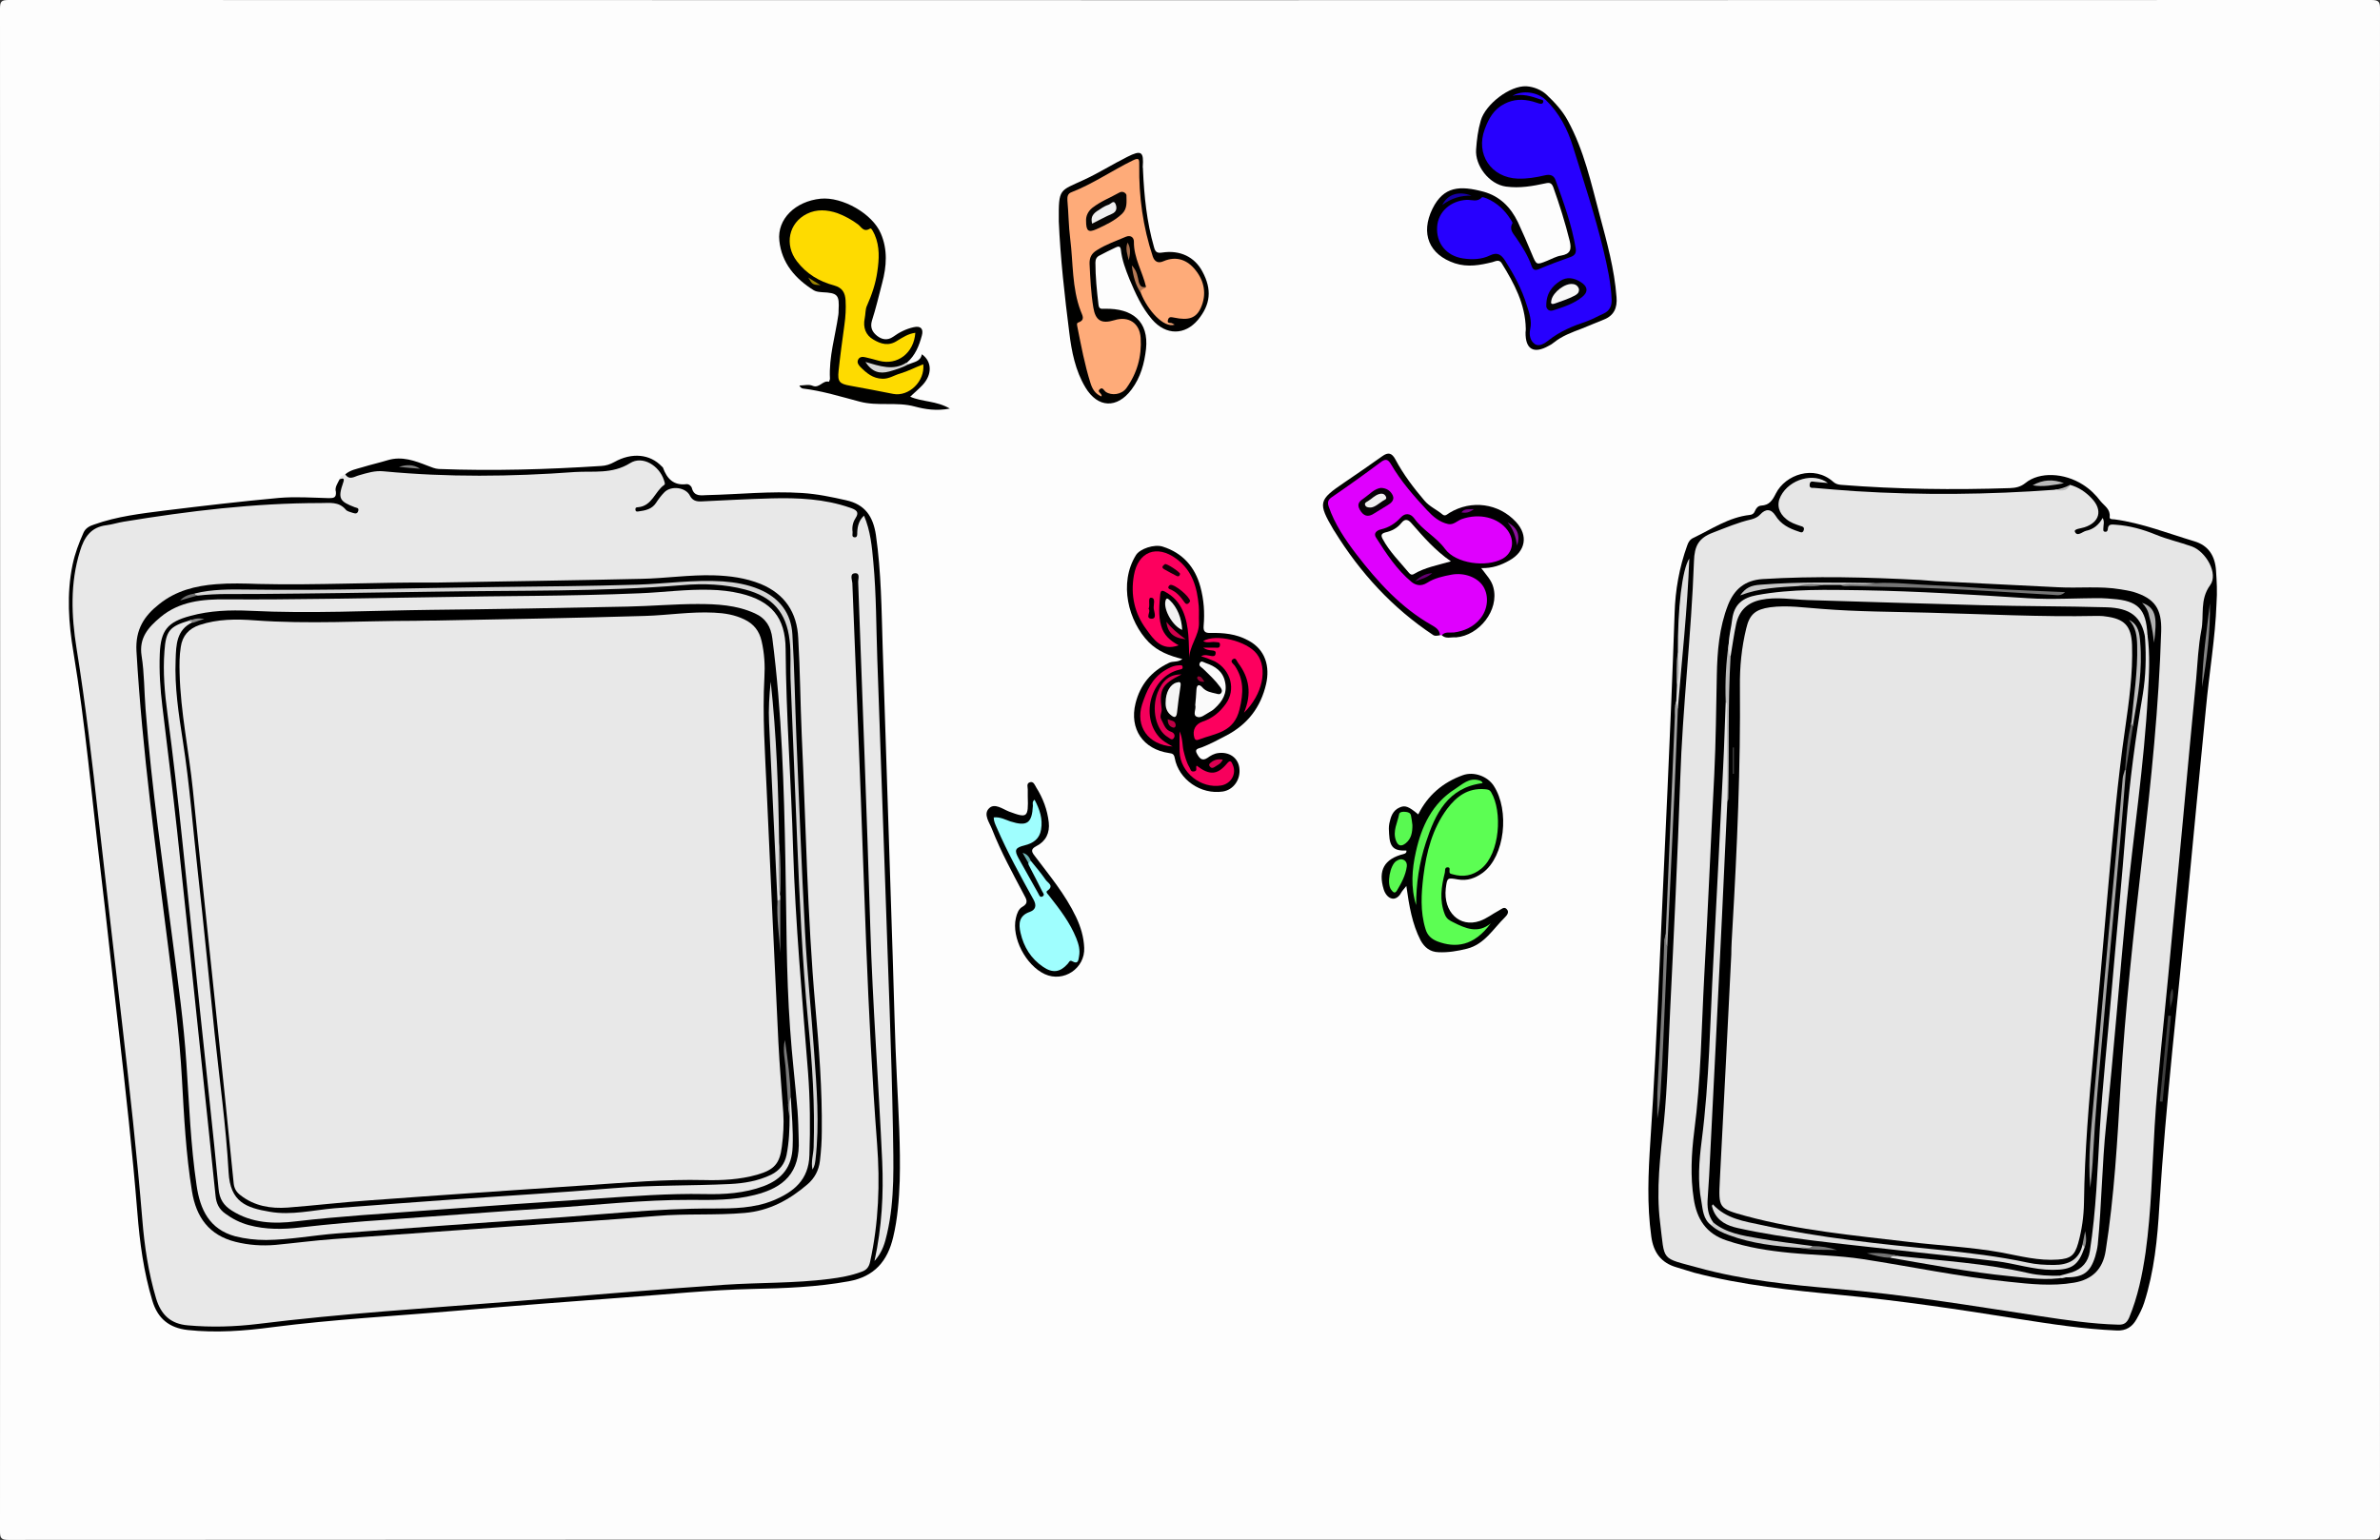 <?xml version="1.0" encoding="utf-8"?>
<!-- Generator: Adobe Illustrator 18.0.0, SVG Export Plug-In . SVG Version: 6.00 Build 0)  -->
<!DOCTYPE svg PUBLIC "-//W3C//DTD SVG 1.1//EN" "http://www.w3.org/Graphics/SVG/1.1/DTD/svg11.dtd">
<svg version="1.1" id="Layer_1" xmlns="http://www.w3.org/2000/svg" xmlns:xlink="http://www.w3.org/1999/xlink" x="0px" y="0px"
	 viewBox="0 0 1020.3 660.3" enable-background="new 0 0 1020.3 660.3" xml:space="preserve">
<rect x="0" y="0" width="1020.3" height="660.3" fill="#333333" stroke="none"/>
<g>
	<path fill="#FDFDFD" d="M510.2,660.2c-168.9,0-337.8,0-506.6,0.1c-3.2,0-3.6-0.9-3.6-3.7C0.1,438.9,0.1,221.3,0,3.7
		C0,0.6,0.6,0,3.7,0c337.6,0.1,675.3,0.1,1012.9,0c3.4,0,3.7,1,3.7,3.9c-0.1,217.6-0.1,435.3,0,652.9c0,2.8-0.7,3.4-3.5,3.4
		C848,660.2,679.1,660.2,510.2,660.2z"/>
	<path fill="#E8E8E8" d="M145.6,205.5c0.1-1.4,1.3-1.6,2.3-2.1c1.9,0.3,3.8-0.1,5.5-0.8c7.7-3.1,15.6-1.1,23.4-0.7
		c2.2,0.1,4.5,0.3,6.7,0.3c16.2,0.3,32.4,0.7,48.6,0c10.7-0.5,21.4-0.8,32.1-2.3c1.3-0.2,2.4-0.6,3.4-1.4c6.3-5.1,16,0.4,17.6,5.9
		c0.3,1.2,1,2.5,0.1,3.6c-2.6,3.4-4.6,7.4-8.3,9.4c2.4-0.4,3.6-2.8,4.9-4.8c2.5-3.7,6-4.7,10.1-4.4c1.9,0.1,3.5,0.9,4.2,2.7
		c0.9,2.4,2.7,2.5,4.8,2.5c13.9-0.2,27.7-1.2,41.6-0.8c7.1,0.2,13.9,1.4,20.6,3.5c4.6,1.5,6.3,2.8,3.9,7.9c-0.3,0.7-0.6,1.4-0.4,2.1
		c0.4-2,0.7-4.7,3.1-4.9c2.6-0.2,2.9,2.7,3.4,4.7c2,7.6,2.7,15.5,3,23.3c0.3,8.1,1,16.2,1,24.3c0.2,21.7,1.3,43.4,2.1,65.1
		c0.3,9,0.6,18,0.9,26.9c0.6,21,1.5,41.9,2.1,62.8c0.4,13.5,0.9,26.9,1.3,40.4c0.3,9.9,0.4,19.7,0.6,29.6c0.2,10.7,0.1,21.5-2.8,32
		c-0.8,2.8-1.7,5.5-3.3,7.9c-0.6,0.9-1.3,2.1-2.6,1.6c-1.1-0.5-0.7-1.7-0.5-2.7c1.1-7.3,1.9-14.6,2.4-21.9c0.6-11.3,0-22.5-0.6-33.7
		c-1.1-19-2.9-38-3.3-57.1c-0.3-14.8-1-29.7-1.5-44.5c-0.5-13.3-0.9-26.7-1.5-40c-0.8-16.2-1.2-32.4-1.9-48.6
		c-0.5-11.6-1.2-23.2-1-34.8c0-2.3-0.1-4.5-0.7-6.7c0.7,8.6,0.3,17.3,1,25.8c0.7,8.4,0.6,16.7,1,25.1c0.5,10.5,0.9,21,1.1,31.4
		c0.3,14.5,1,28.9,1.5,43.4c0.5,12.7,0.8,25.4,1.5,38.1c0.8,17.2,1.2,34.4,2.7,51.5c1.3,15.4,2.5,30.9,2,46.4
		c-0.3,9.9-1.4,19.6-3.3,29.3c-0.6,3.3-2.8,4.9-5.7,5.8c-6.3,2.1-12.9,3-19.5,3.5c-13.3,1-26.7,1.2-40,1.7
		c-11.1,0.5-22.1,1.7-33.2,2.6c-7.8,0.6-15.7,1.2-23.5,1.8c-10.9,0.9-21.8,1.7-32.7,2.7c-7.6,0.7-15.1,1.2-22.7,1.8
		c-8.1,0.6-16.1,1.3-24.2,2c-7.6,0.6-15.1,1.2-22.7,1.8c-8.6,0.6-17.1,1.6-25.6,2.6c-14.8,1.7-29.7,3.9-44.7,2
		c-6.6-0.8-10.7-4.1-13-10.2c-2.9-7.8-4.2-15.9-5.3-24c-1.7-12.2-2.7-24.5-3.6-36.8c-1.5-19.6-4.2-39.1-6.3-58.7
		c-1.8-16.6-3.8-33.2-5.7-49.8c-3.2-27.6-6.2-55.3-9.5-82.9c-1.5-12.8-4.2-25.4-5.4-38.2c-1.1-11.4-0.4-22.6,3.1-33.7
		c1.9-5.9,5.3-9.1,11.4-10.5c17.7-3.9,35.7-5.5,53.7-7.7c13.8-1.7,27.7-1.3,41.5-2.2c3.9-0.3,6.5,1.8,9.5,3.5
		c-0.4-0.3,0.2,0,0.1-0.1c-4.3-2.1-6.3-5.2-4.4-10C145.8,207.2,146.2,206.3,145.6,205.5z"/>
	<path d="M950.2,259c-0.5,14.3-3.1,29.4-4.5,44.5c-2.7,27.2-5.3,54.4-7.9,81.7c-2.1,21.6-4.3,43.2-6.5,64.9
		c-2.2,22.4-4.2,44.8-5.6,67.2c-0.8,13.9-2.2,27.9-6.5,41.3c-0.8,2.5-2,4.8-3.3,7.1c-1.8,3.2-4.4,5-8.5,4.8
		c-14.3-0.6-28.3-2.8-42.4-5c-25.1-4-50.3-7.8-75.6-10.2c-21.2-2-42.5-4.2-63.2-9.6c-2.5-0.7-5-1.6-7.5-2.3
		c-6.6-1.9-9.9-6.4-10.8-13.2c-1.9-13.6-1.3-27.2-0.4-40.8c1.7-24.8,2.8-49.6,3.9-74.5c2.2-50.7,4.8-101.3,6.5-152
		c0.3-9.9,2-19.6,5.4-29c0.5-1.5,1.2-2.6,2.7-3.3c7.8-3.7,15.1-8.8,24.1-9.8c1.1-0.1,1.8-0.6,2.2-1.6c0.5-1.2,1.3-2.3,2.7-2.4
		c3.5-0.2,4.8-2.2,6.3-5.2c4.1-8.1,16.3-12.4,24.6-5c1,0.9,2.1,1.2,3.4,1.3c24.1,1.9,48.2,2.2,72.3,1.4c2.5-0.1,4.6-0.5,6.7-2.2
		c6-4.9,16.6-4.4,24.6,0.7c3,1.9,5.4,4.2,7.6,7.1c1.7,2.1,4.3,3.4,3.9,6.8c-0.1,1.1,1.3,0.9,2.1,1c11.8,1.6,22.9,6,34.2,9.4
		c6.1,1.8,8.9,6.3,9.3,12.6C950.3,249.1,950.6,253.5,950.2,259z"/>
	<path d="M145.6,205.5c1.6-0.6,2.2-0.4,1.5,1.5c-2.3,6.7-1.6,8,5,10.5c0.8,0.3,1.8,0.2,1.5,1.5c-0.4,1.5-1.4,1.2-2.4,0.9
		c-1.1-0.4-2.4-0.6-3-1.4c-3-3.5-6.8-2.8-10.7-2.8c-28.4,0-56.5,3.4-84.5,8c-2.5,0.4-4.9,1.2-7.3,1.5c-6.7,0.8-9.6,5.1-11.4,11.1
		c-4.3,13.8-3.7,27.7-1.5,41.6c3.9,24.2,6.7,48.5,9.4,72.8c3.3,29.5,6.8,59,10.2,88.6c3.2,27.8,6.3,55.6,8.6,83.5
		c0.9,11.4,2.6,22.8,5.9,33.9c2.1,7,6.2,11,13.7,11.6c10,0.9,20,0.6,29.9-0.6c36.1-4.5,72.4-6.7,108.6-9.6c30.5-2.5,61-5.1,91.5-7.2
		c14.9-1,30-0.6,44.9-2.5c4.7-0.6,9.4-1.4,13.9-3.1c2-0.7,3.1-1.9,3.6-4.2c3.7-16.8,4.3-33.7,3-50.7c-4.3-56.6-5.5-113.3-7.8-170
		c-0.9-23.5-1.9-46.9-2.8-70.4c-0.1-1.4-1.3-4.1,1.2-4.2c2.3-0.1,1.2,2.6,1.3,3.9c1.8,49.3,3.7,98.6,5.2,148
		c1,33.5,3.6,66.9,5.1,100.3c0.6,14-0.1,28-3.3,42.7c3.5-3.9,4.5-7.9,5.4-11.8c3.4-14.8,2.7-29.8,2.5-44.7
		c-0.6-34.1-2.1-68.2-3.2-102.2c-1.1-33.1-2.4-66.2-3.5-99.3c-0.5-13.9-0.4-27.7-1.7-41.6c-0.6-6.7-1.2-13.4-4-20
		c-2.2,2.1-2.8,4.5-2.9,7.2c0,0.8,0.1,2.1-1,2.1c-1.6,0-0.9-1.5-1-2.3c-0.3-2,0.1-4.1,1.2-5.8c2-3,0-3.8-2.3-4.6
		c-10.9-3.8-22.3-4.3-33.7-4c-10,0.3-20,0.8-30,1.3c-2.1,0.1-3.8-0.3-4.9-2.4c-1.7-3.6-7.9-4.5-10.9-1.6c-1.4,1.4-2.6,3-3.7,4.7
		c-1.8,2.7-4.6,3.2-7.5,3.6c-0.7,0.1-1.2,0.1-1.3-0.7c-0.1-0.9,0.4-1.1,1.1-1.1c6.1-0.5,7.2-6.8,11.3-9.6c0.5-0.4,0-1.4-0.2-2.1
		c-2-6.1-9.1-10.6-14.5-7.2c-7.7,4.8-15.8,3.3-23.6,3.8c-27.3,2-54.7,2.3-82-0.3c-3.7-0.4-7.1,0.7-10.6,1.7
		c-1.9,0.5-4.1,2.3-5.9-0.4c2.2-1.9,4.9-2.3,7.5-3.1c3.6-1.1,7.2-1.9,10.8-3c6.1-1.8,11.6,0.3,17,2.4c1.6,0.6,3.1,1.3,4.8,1.4
		c23.3,0.9,46.5,0.2,69.7-1.3c2-0.1,3.8-0.7,5.6-1.7c7.5-4.2,15.3-3.4,20.3,1.9c0.2,0.2,0.4,0.3,0.5,0.5c1.7,4.7,4.5,7.8,10.1,7.1
		c1-0.1,2.1,0.8,2.3,1.7c1,3.7,3.8,3.1,6.5,3c13.6-0.3,27.2-1.8,40.8-0.9c6.4,0.4,12.6,1.7,18.8,3.1c8.2,1.8,11.6,7,12.8,14.9
		c2.3,16,2.4,32.1,2.9,48.2c1.4,44.2,2.9,88.4,4.3,132.6c0.6,17.5,0.9,35,1.8,52.4c0.7,14.6,1.6,29.2,1.2,43.8
		c-0.3,8.1-0.9,16.2-2.8,24.1c-2.4,10.2-8,16.9-19,18.9c-13.7,2.5-27.6,3-41.4,3.3c-18.1,0.4-36.2,2.3-54.2,3.6
		c-24,1.8-48.1,3.6-72.1,5.7c-26.5,2.3-53.1,3.7-79.5,7.1c-12,1.6-24.1,2.5-36.2,1.2c-8-0.9-12.9-4.9-15.2-12.6
		c-3.7-12.3-5.4-24.9-6.4-37.6c-2.1-26.1-5-52.2-8-78.2c-2.7-23.2-5.1-46.4-7.9-69.6c-3.7-30.8-6.4-61.8-11.5-92.5
		c-2.1-12.5-3-25.1-0.4-37.6c1-4.8,2.7-9.3,4.7-13.8c0.9-2,2.7-2.9,4.6-3.5c9.8-3.5,20.1-4.7,30.4-6c16.2-2,32.5-3.9,48.8-5.4
		c7.1-0.6,14.2-0.1,21.4,0.1c2.1,0,3.2-0.2,3-2.7C143.4,209.1,144.7,207.3,145.6,205.5z"/>
	<path fill="#DF00FE" d="M618.1,272.4c-0.3,0-0.6-0.1-0.9-0.1c-3.3-3.4-7.4-5.9-11.4-8.5c-7.9-5.1-13.9-12.1-19.9-19.2
		c-5.6-6.7-11-13.6-15-21.5c-0.7-1.5-1.4-2.9-2-4.4c-1.1-3-0.5-5.2,2.2-7.2c6.8-4.9,13.7-9.6,20.5-14.5c2.5-1.8,4.2-0.6,5.5,1.6
		c4.2,6.8,9.3,13,14.8,18.8c1.3,1.4,2.7,2.7,4.2,3.8c2.6,1.9,5.3,2.7,8.7,1.1c7.6-3.5,15.6-2.3,20.6,2.8c6.1,6.3,4.2,14.1-4.2,16.4
		c-9.5,2.5-17.7,0.3-24.3-7.4c-3.5-4.2-8.2-7.3-12-11.3c-1.5-1.6-3-1-4.3,0.2c-2.4,2.1-4.9,3.9-7.9,4.9c-2.1,0.7-2.2,2-1.1,3.8
		c3.5,5.5,7.3,10.7,11.9,15.4c2.5,2.5,5.3,3.5,8.8,1.5c2.8-1.6,6.1-2.3,9.3-2.9c7.6-1.4,14.4,2.1,16.1,8.2c1.9,6.8-1.8,14-9,16.9
		C625.3,272,621.7,272.2,618.1,272.4z"/>
	<path d="M506.9,282.6c-5.6-1.4-10.5-3.3-14.4-7.2c-8.8-9-13-25.3-5.5-37.4c1.7-2.7,7.9-4.8,11.5-3.6c8.5,2.7,13.8,8.7,16.1,17.2
		c1.5,5.5,1.9,11.1,1.4,16.7c-0.2,2.5,0.6,3.2,3,3.1c5.5-0.1,10.9,0.4,15.9,3.1c7.8,4,9.5,11.5,7.9,18.7c-2.3,10.1-8,17.5-17.3,22.3
		c-3.4,1.8-6.8,3.6-10.4,5c-1.4,0.5-3.2,0.6-1.9,2.8c1,1.8,2.1,3.2,4.4,1.7c1.4-1,2.9-1.9,4.7-2.1c4.7-0.6,8.4,2,9,6.3
		c0.7,5-2.5,9.5-7.1,10.2c-9.4,1.4-18.9-5.1-20.6-14.4c-0.3-1.6-0.9-1.9-2.4-2.1c-11.2-1.6-17.1-10.4-14.4-21.3
		c2-8,6.7-13.7,14.2-17.3C502.8,283.3,504.7,284.2,506.9,282.6z"/>
	<path fill="#010100" d="M389.5,156.2c2.3-1,5.1-1.1,5.7-4.3c4.4,3.1,4.5,8.7,0.3,13.2c-1.6,1.7-3.4,3.2-5.3,5
		c5.2,2.3,11.2,1.7,17,5.1c-5.8,1.1-10.6,0.3-15.1-0.9c-7.8-2.1-15.8,0-23.6-2.1c-8-2.1-16-4.6-24.3-5.6c-0.6-0.1-1.1-0.5-1.5-1.3
		c1.9,0,4-0.6,5.6,0.1c3,1.3,4.4-2.5,7.1-1.7c0.1-0.4,0.4-0.9,0.4-1.3c-0.5-9.4,2.3-18.3,3.6-27.4c0.1-0.6,0.1-1.2,0.1-1.9
		c0.4-6.7-0.4-7.5-7-7.8c-1.2-0.1-2.6-0.2-3.6-0.8c-8-5-13.8-11.7-14.8-21.3c-1-9.3,6.9-16.9,17.7-18c9.3-0.9,22.2,6.4,25.8,14.9
		c3,6.9,2.5,14.1,0.6,21.2c-1.4,5.4-2.7,10.9-4.4,16.2c-0.9,3,0.3,5,2.2,6.5c1.9,1.5,4.3,2.2,6.9,0.4c2.6-1.9,5.6-3.4,8.8-4.1
		c3-0.7,4.3,0.7,3.5,3.6c-1.2,4.4-2.8,8.5-6.4,11.6c-4.5,3.6-9.4,3.6-14.6,1.5c3.2,2.1,5.9,2.3,10.5,0.8
		C386.2,157.2,387.7,156.3,389.5,156.2z"/>
	<path fill="#000001" d="M654.1,140.9c-0.2-10.5-5-19.4-10.3-28c-1.1-1.8-2.6-0.9-4-0.5c-5.3,1.3-10.5,2.3-16.1,0.5
		c-11.1-3.7-14.8-12.8-9.6-23.4c4.8-9.7,11.8-10,21.9-7.3c6.9,1.9,11.6,6.6,14.7,13c2.1,4.5,4.1,9.1,6,13.7c2,4.8,1.9,4.8,6.6,2.9
		c2-0.8,3.9-1.9,5.9-2.2c4.1-0.7,4.6-2.7,3.7-6.4c-1.9-7.7-4.3-15.3-7-22.9c-0.7-1.8-1.5-2.1-3.3-1.7c-5.6,1.2-11,2.2-17,1.4
		c-7.3-1-13.3-9.1-12.8-15.9c0.3-4.2,0.8-8.3,2-12.4c2-7,12.5-15.1,19.6-14.7c3.1,0.2,6.3,1.5,8.5,3.5c3.5,3.3,6.8,6.8,9.2,11.2
		c7,12.8,10,26.8,13.7,40.6c3.1,11.6,6.3,23.1,7.2,35.1c0.4,4.6-1.1,8-5.6,9.7c-3.1,1.2-6.2,2.6-9.3,3.8c-4.2,1.6-8.4,3.1-12,6
		c-0.7,0.6-1.4,1-2.2,1.4c-6.4,3.6-10,1.5-9.9-5.8C654.1,141.9,654.1,141.4,654.1,140.9z"/>
	<path fill="#010100" d="M490,73c0.5,11.1,1.6,22.1,4.7,32.9c0.5,1.9,1.1,2.8,3.5,2.4c7.7-1.2,14,1.9,17.3,8.2
		c4.1,7.6,3.5,14-1.9,20.6c-5.6,6.7-13.7,6.8-19.7-0.1c-4.4-5.1-7.1-11.1-9.7-17.3c-1.7-4.2-3.2-8.2-3.7-12.7
		c-0.2-1.6-1.2-1.4-2.2-0.9c-2.4,1.1-4.7,2.3-7,3.5c-1.2,0.6-1.7,1.6-1.7,3c0,6,0.6,12,1.3,17.9c0.2,1.9,0.9,2,2.6,1.9
		c12.2-0.3,19,5.6,17.8,17.2c-0.7,6.2-2.3,12.2-6.2,17.4c-6.2,8.3-14.5,8-19.8-0.9c-4.3-7.2-5.9-15.3-6.9-23.5
		c-2-15.8-3.8-31.7-4.5-47.7c0-0.1,0-0.2,0-0.4c-0.1-13.9,0.3-12.5,10.8-17.4c6.3-2.9,12.3-6.7,18.5-9.8c6.1-3.1,7.2-2.3,6.7,4.3
		C490,72.3,490,72.6,490,73z"/>
	<path fill="#010001" d="M618.1,272.4c1.4-1.7,3.5-1,5.2-1.2c4.4-0.6,8.2-2.3,11.1-5.7c3.5-4.1,4-9.9,1.5-14
		c-2.4-3.9-8.1-6.1-13.6-5.1c-3.7,0.7-7.4,1.5-10.5,3.5c-2.5,1.6-4.8,1.1-6.6-0.3c-6.4-5.3-10.9-12.2-15.3-19.1
		c-1.2-1.8,0.3-3.1,2.1-3.5c3.4-0.8,6.1-2.5,8.5-5.1c1.9-2.1,4.2-1.8,5.8,0.4c3.6,5.1,9.4,7.9,13.2,13.1c4.6,6.3,17.7,8,24.6,4.2
		c4.5-2.5,5.4-7.8,2.2-12.2c-4-5.5-12.1-7.5-19.7-4.8c-1.9,0.7-3.5,2.6-5.8,2.1c-3.7-0.8-6.5-3.2-9-5.9
		c-5.7-6.1-11.2-12.4-15.4-19.6c-1.5-2.6-2.6-2.5-4.8-0.8c-6.8,5.1-13.7,10-20.7,14.8c-1.6,1.1-1.9,2.2-1.3,4
		c2.6,7.6,7.1,14.2,11.9,20.5c9.1,11.8,19,22.8,32.2,30.3c1.7,1,3.5,2,3.6,4.4c-1,0.1-1.9,0.5-2.9-0.1
		c-17.5-11.6-31.3-26.7-42.3-44.5c-0.1-0.2-0.3-0.4-0.4-0.6c-6.8-11.6-6.5-12.8,4.6-20.3c5.5-3.7,10.9-7.5,16.3-11.3
		c2.5-1.8,4.1-1.4,5.6,1.4c3.4,6.4,7.8,12.2,12.5,17.7c2.1,2.5,5.2,3.8,7.7,5.9c1.2,1,2.1-0.2,3-0.7c9.4-5.7,21.1-4.1,28.5,3.9
		c5.4,5.9,4.1,12.6-2.8,16.5c-3.7,2.1-7.4,3.4-12.1,3.3c2.1,2.9,4.4,5.1,5.2,8.3c2.6,9.7-6.1,20.6-16,21.4
		C622.1,273.1,619.9,274.1,618.1,272.4z"/>
	<path fill="#000100" d="M602.9,379.9c-1.1,1.4-1.8,2.1-2.3,3c-0.8,1.6-2.4,2.7-3.8,2.4c-1.7-0.3-3-2-3.6-3.9
		c-2.5-8.2,0.2-13.1,8.5-15.2c0.8-0.2,1.4-0.6,1.2-1.5c-5.4,0.2-7.1-1.4-7.4-7.1c-0.1-1.5-0.2-3,0.1-4.5c0.6-2.8,1.4-5.6,4.5-6.9
		c2.3-1,3.8-0.4,7.9,3c4.1-8.2,10.5-13.7,19.1-16.8c4.7-1.7,10.6,0.4,13.3,4.6c6.8,10.5,4.8,30.1-4.7,37.2
		c-3.3,2.4-6.7,3.6-10.7,2.9c-4.6-0.8-4.6-0.8-5.2,3.9c-1.1,10,5.9,16.9,14.6,13.9c2.9-1,5.4-3,8.2-4.5c1-0.5,2.2-1.8,3.3-0.6
		c1.3,1.3,0.1,2.7-0.8,3.6c-5,4.9-8.7,11.5-16.2,13.4c-4,1-8.1,1.7-12.2,1.5c-3.6-0.1-6-2-7.7-5.1
		C605.4,396.2,604.1,388.5,602.9,379.9z"/>
	<path fill="#010101" d="M440.6,341.5c0-0.9,0-1.7,0-2.6c0.1-1.3-0.8-3,1-3.5c1.5-0.4,2,1.2,2.6,2.2c2.9,4.6,4.8,9.6,5.4,15
		c0.5,4.5-1.2,8.1-5.3,10.2c-2.3,1.2-2.3,2.2-0.8,4.1c6.4,8.5,13.2,16.6,17.8,26.3c2,4.2,3.3,8.5,3.5,13.2c0.4,8.8-8.8,15-16.9,11.3
		c-8.2-3.8-14.3-15.7-12.4-24c0.4-1.9,1.2-4,2.7-4.8c3-1.7,1.8-3.3,0.7-5.4c-4.8-9.1-9.8-18.2-13.6-27.9c-1.1-2.9-3.9-6.4-1.3-9
		c2.4-2.4,5.8,0.3,8.6,1.4C440.4,350.9,440.9,350.6,440.6,341.5z"/>
	<path fill="#D6D6D6" d="M389.5,156.2c-2.6,1.4-5.4,2.3-8.3,3.1c-4.1,1.1-7.3,0.3-10.2-4.1c6.2,1.8,12,3.9,17.6,0.3
		C389,155.7,389.2,155.9,389.5,156.2z"/>
	<path d="M187.1,249.8c27.9-0.5,57.8-0.9,87.8-1.6c10.4-0.2,20.7-1.8,31.1-1.5c6.9,0.2,13.6,1.1,20.1,3.7
		c10.4,4.3,15.6,12.3,16.1,23.2c0.8,13.8,0.9,27.7,1.5,41.6c1.8,38.7,2.4,77.4,5.8,116c1.6,17.9,3,35.9,2.8,53.9
		c0,4.2-0.3,8.5-0.8,12.7c-0.5,4.1-2.3,7.4-5.3,10c-7.8,6.7-16.4,11.4-27,12.3c-12.6,1.1-25.2,0.2-37.8,1.3
		c-19.9,1.7-39.9,2.9-59.8,4.3c-26.2,1.9-52.3,3.7-78.5,5.6c-8.3,0.6-16.6,1.7-25,2.5c-5.8,0.5-11.5,0.1-17.1-1.3
		c-11.3-2.8-16.9-10.5-18.7-21.7c-2.6-15.9-3.4-32-4.3-48.1c-1-18.5-3.4-36.8-5.7-55.1c-5.4-42.7-11.3-85.4-13.8-128.4
		c-0.5-9.3,3.3-15.1,9.8-20.2c7.1-5.7,15.5-7.8,24.3-8.5c6.1-0.5,12.2-0.3,18.3-0.1C135.7,251,160.3,249.6,187.1,249.8z"/>
	<path fill="#E6E6E6" d="M887.4,207.9c3.7,1,6.8,3.1,9.4,5.9c4.7,5,3.3,10.2-3.2,12.3c-1.5,0.5-4.6,0.7-4.1,1.9c1,2.3,3.2,0,4.8-0.4
		c3-0.6,5.4-2.4,7.1-5.5c0.9,1.6,0.3,3,0.3,4.4c0,0.6-0.2,1.3,0.6,1.5c0.8,0.2,1.2-0.3,1.3-1c0.1-2.5,1.8-2.1,3.4-2
		c6,0.4,11.7,2,17.3,4.3c4.9,2,10.2,3.2,15.3,5c6.1,2.2,11.5,11.7,7.9,16.6c-4.6,6.3-2.5,13-3.8,19.4c-1.3,6.8-1.6,13.9-2.2,20.8
		c-1.9,19.9-3.8,39.8-5.6,59.7c-2.1,22.6-4.3,45.2-6.4,67.9c-2,21.4-4.5,42.7-5.8,64.2c-1.1,18.1-1.4,36.2-3.9,54.2
		c-1.4,9.5-3.3,18.9-7,27.8c-1,2.3-2.2,3.2-4.7,3.1c-11.4-0.3-22.6-2-33.8-3.7c-29.1-4.4-58.1-9.3-87.5-11.7
		c-19.7-1.7-39.5-3.7-58.7-9c-16.4-4.5-14.3-2.4-16.4-19.3c-1.8-14.3,0.1-28.7,1.6-43c1.6-16.1,1.9-32.2,2.7-48.3
		c1.6-32.8,3.2-65.6,4.3-98.5c1-31.4,4.8-62.5,5.9-93.8c0.2-6.6,2-10,8.1-12.3c5.5-2.1,10.8-4.4,16.5-5.7c1.5-0.4,2.8-1,3.8-2.1
		c2.3-2.5,4.6-2.5,6.5,0.4c2.3,3.8,5.9,5.6,9.9,6.9c0.7,0.2,1.7,0.9,2.2-0.4c0.5-1.3-0.2-1.7-1.4-2c-2.1-0.7-4.2-1.4-6-2.9
		c-3.3-2.6-4.3-6.3-2.4-9.9c3.8-7.3,14.2-10.2,20.2-5.6c-2.4-0.2-4-0.3-5.6-0.5c-1-0.1-2-0.5-2.2,1.1c-0.2,1.7,1,1.5,1.9,1.5
		c5.8,0.5,11.7,1,17.6,1.4c28.6,1.8,57.2,1.5,85.7-0.6C882.9,209.4,885.8,210.6,887.4,207.9z"/>
	<path fill="#DFDFDF" d="M719.3,279.7c-0.1-18.8,1.8-35.5,4.9-40.2c-0.8,21.9-3.2,43.1-4.9,64.3c-1.8-0.6-0.8-2-0.7-3.1
		c0.1-2.2,0.2-4.4,0.3-6.6C719.5,289.4,718.6,284.5,719.3,279.7z"/>
	<path fill="#A3A3A3" d="M718.6,300.7c0.2,1,0.5,2.1,0.7,3.1c-0.5,11.5-0.9,22.9-1.4,34.4c-1,22.5-2.1,45.1-3.1,67.6
		c-1.8-1.6-0.9-3.5-0.7-5.3c0.9-22.3,1.9-44.6,2.8-66.9c0.4-8.9,0.7-17.7,1.1-26.6C718,304.9,717.8,302.8,718.6,300.7z"/>
	<path fill="#7B7B7B" d="M714.1,400.5c0.6,1.7-0.5,3.7,0.7,5.3c-0.6,13.1-1.1,26.1-1.7,39.2c-0.3,7.7-0.7,15.4-1.2,23.1
		c-0.2,3.9-0.7,7.7-1.4,11.5c0-3.7-0.1-7.3,0-11c0.6-13.1,1.4-26.1,2-39.2c0.4-8.8,0.6-17.7,1-26.5
		C713.6,402.2,713.9,401.4,714.1,400.5z"/>
	<path fill="#838383" d="M947.4,258.6c0.2,12.1-1.3,24.1-3.4,36C944.2,282.5,946,270.6,947.4,258.6z"/>
	<path fill="#3F3F3F" d="M930.7,435.6c-1.2,12.3-2.4,24.5-3.6,36.8c-0.4,0-0.8-0.1-1.2-0.1c1.2-12.3,2.4-24.6,3.6-36.8
		C930,435.5,930.3,435.6,930.7,435.6z"/>
	<path fill="#BABABA" d="M871.4,208.1c4.4-2.5,8.8-2.7,13.4-0.9C880.4,208,875.9,208.9,871.4,208.1z"/>
	<path fill="#3B3B3B" d="M930.3,433.2c0.4-2.9-0.9-6,1-9.4C932.3,427.6,930.7,430.3,930.3,433.2z"/>
	<path fill="#A3A3A3" d="M719.3,279.7c0.3,4.8,0.7,9.7-0.5,14.4C718.7,289.3,718.6,284.5,719.3,279.7z"/>
	<path fill="#BABABA" d="M887.4,207.9c-1.5,3.3-4.3,2.3-6.9,2.2C883,209.7,885.3,209.1,887.4,207.9z"/>
	<path fill="#7F7F7F" d="M171,200.2c3.1-1,6.2-1.2,9.1,0.8C177.1,200.8,174,200.5,171,200.2z"/>
	<path fill="#060207" d="M592,209.2c2.5,0.1,4.2,1.3,5.1,3.3c0.8,1.9-0.7,3.2-2.2,4.1c-1.9,1.2-3.8,2.3-5.7,3.5
		c-2.8,1.9-4.7,1.2-6.3-1.6c-1.5-2.7,0.3-3.8,2-5C587.2,211.9,589.1,209.6,592,209.2z"/>
	<path fill="#FD005E" d="M509.9,282.9c-0.4-7.1,0.1-14.2-2.8-20.9c-1.6-3.6-4.1-6.4-7.7-8.3c-1.3-0.7-1.8-0.4-2,1
		c-0.4,4.6-0.9,9.2,0.4,13.7c1.1,3.9,3.8,6.3,7.5,8.3c-7.3,2.7-10.8-2.6-13.9-6.9c-5-6.7-6.8-14.6-5.3-23.1
		c1.8-10.2,9.8-13.3,18.2-7.1c6.9,5.1,8.9,12.3,9.6,20.2c0.2,2.4,0,4.7,0.1,7.1C514.2,272.7,509.5,277.1,509.9,282.9z"/>
	<path fill="#FD005E" d="M514.9,281.4c1.6-0.9,3-0.3,4.5-0.1c0.8,0.1,1.5,0.1,1.7-0.9c0.3-1.3-0.6-1.4-1.5-1.5
		c-1.3-0.1-2.6-0.3-3.8-1.2c1.6,0,3.3,0,4.9,0c0.9,0,2.2,0.5,2.3-1.1c0.1-1.6-1.2-1.1-2.1-1.3c-1.7-0.2-3.4,0.6-5.1-0.4
		c5.4-3.3,18.7-0.1,23,5.5c4.8,6.2,2.5,17.4-5.5,25.2c3.4-8.1,2.3-15-2.5-21.3c-0.6-0.8-1-2.6-2.3-1.6c-1.4,1,0.3,2,0.8,2.7
		c4,5.9,3.8,11.7,2.1,18.7c-2.4,10.1-10.4,10.3-17.4,13c-0.8,0.3-1.6,0.5-2-0.8c-0.9-3.2,0.4-5.8,3.6-6.9c4.2-1.4,7.4-4.1,9.9-7.6
		c4.4-6.1,2.2-14.5-4.7-18.2C518.9,282.8,517,282,514.9,281.4z"/>
	<path fill="#FAFAFA" d="M512.4,302.3c0.2-2.1,0.4-4.2,0.5-6.4c0.1-2.5,1.3-2.6,2.6-1.1c1.6,1.8,3.7,2.1,5.8,2.6
		c0.8,0.2,1.7,0.6,2.3-0.4c0.5-0.9,0-1.7-0.5-2.4c-2.1-2.9-4.8-5.4-7.4-7.9c-0.7-0.7-1.9-1.1-1.4-2.3c0.6-1.4,1.7-0.4,2.6-0.1
		c4.1,1.4,7.4,3.6,8.3,8.2c1,4.7-1.1,8.2-4.4,11.2c-0.7,0.7-1.6,1.3-2.4,1.7c-1.7,0.9-3.7,2.8-5.4,1.9
		C511.2,306.5,512.9,304,512.4,302.3z"/>
	<path fill="#F7005C" d="M513,328.3c5.5,4.2,8.8,4.1,13-0.9c1.5-1.9,2-0.6,2.5,0.6c1.7,3.8-0.7,8-4.9,8.8
		c-8.8,1.5-17.6-5.6-17.9-14.4c-0.1-2.6,0-5.2,0-8.8c1.4,3.3,1.1,5.9,1.7,8.4c0.6,2.4,1.2,4.8,2.5,7c0.5,0.8,0.5,2,1.9,1.8
		C513.6,330.6,512.4,329.1,513,328.3z"/>
	<path fill="#F4005B" d="M502.7,320.1c-10.6-0.7-16-8.7-13.1-18c1.9-5.8,4.2-11.2,9.7-14.6c1.8-1.1,3.7-2.1,5.9-2.2
		c0.7,0,1.6-0.4,1.8,0.7c0.1,1-0.8,1-1.6,1.2c-11.8,2.9-16.7,19.6-8.5,28.8C498.3,317.6,500.2,318.7,502.7,320.1z"/>
	<path fill="#E20053" d="M506.5,289.2c-8.3,4.1-9.6,6.4-8.5,14.8c0.2,1.6-1.1,2.9-0.1,4.6c1.1,2,1.6,4.4,4.2,5.2
		c1.2,0.4,1.9,1.6,1.1,2.7c-0.8,1.2-1.8,0-2.5-0.4c-5.2-3-7.2-12.1-4.4-19.2C498.4,291.6,501.6,289.1,506.5,289.2z"/>
	<path fill="#F5F5F5" d="M499.7,301.2c0-4.3,1.9-7.7,4.6-8.5c1.6-0.5,2-0.2,1.8,1.4c-0.6,3.8-1.1,7.6-1.5,11.4
		c-0.3,2.6-1.4,2.2-2.8,1C500.2,305.2,499.6,303.3,499.7,301.2z"/>
	<path fill="#F3F3F3" d="M506.8,270.1c-4-1.6-8-8.5-7.2-12.3c0.4-1.7,1-1.2,1.9-0.4C504.6,260.3,506.6,265,506.8,270.1z"/>
	<path fill="#D0004C" d="M508.3,274.1c-5.3-0.5-7.7-2.8-8.3-7.5C502.3,269.4,504.8,271.6,508.3,274.1z"/>
	<path fill="#DC0051" d="M524.2,325.7c-0.8,1.9-2.4,2.4-3.7,3.3c-0.8,0.5-1.4,0.3-1.9-0.4c-0.6-0.9,0.1-1.3,0.7-1.8
		C520.7,325.7,522.3,325.4,524.2,325.7z"/>
	<path fill="#BC0044" d="M500.6,308.4c1.5,0.7,3.2,0.5,3.4,2.4c0.1,0.7-0.3,1.3-1,1.2C501.4,311.6,500.6,310.5,500.6,308.4z"/>
	<path fill="#970035" d="M516.3,292.3c-1.8,0.2-2.6-0.4-3.1-1.5c-0.1-0.2,0.3-0.8,0.5-0.8C515,290,515.5,291,516.3,292.3z"/>
	<path fill="#FEDB00" d="M392.4,142.7c-0.6,8.7-7.7,14.1-15.6,12c-1.9-0.5-3.9-1.1-5.8-1.5c-1.2-0.3-2.6-0.3-3.2,1.2
		c-0.4,1.1,0.1,1.9,1,2.9c2.7,2.7,5.4,5,9.5,5.1c2.8,0.1,5-1.5,7.5-2.2c3.4-1,6.6-2.7,10-4c0.8,7.3-6.2,14-12.9,12.7
		c-6.1-1.2-12.2-2.4-18.4-3.5c-4.6-0.8-5.5-1.7-5-6.4c0.7-6.6,1.6-13.1,2.5-19.7c0.5-3.5,0.7-7,0.5-10.5c-0.2-3.2-1.3-5.4-4.9-6.4
		c-6.4-1.7-11.9-5-16-10.4c-5.4-7.1-3.5-16.4,4.3-20.3c4.2-2.1,8.7-1.8,13.1-0.3c3.2,1.2,6.1,2.8,8.8,4.8c1.4,1,2.4,3.6,5.2,1.8
		c0.6-0.4,1.5,1.7,2,2.7c2.2,5.1,1.9,10.5,1.1,15.8c-0.7,5-2.3,9.8-4.4,14.5c-0.8,1.6-0.6,3.7-1,5.5c-0.8,3.9,0.4,7.2,3.7,9.1
		c3.2,1.9,6.6,3,10.4,0.4C387,144.7,389.3,143.1,392.4,142.7z"/>
	<path fill="#9A8400" d="M346.5,119c1.6,1,3.1,2,5.3,3.3C348.4,122.1,348.2,122,346.5,119z"/>
	<path fill="#2700FE" d="M648.4,41.1c4.4-2.6,10.7-1.6,14.2,1.7c5.9,5.7,9.4,12.5,11.8,20.3c4.5,14.5,9.3,29,12.9,43.8
		c1.7,7.1,3.3,14.2,3.6,21.6c0.1,2.8-0.9,4.8-3.5,6c-2.5,1.1-4.9,2.5-7.5,3.4c-5.7,1.9-11.2,4.2-16,8c-1.8,1.4-4.2,3-6.1,1.5
		c-1.7-1.3-2.4-3.6-1.8-6.3c0.8-3.5-0.4-6.9-1.5-10.3c-2.1-6.9-5.5-13.1-9.3-19.1c-1.6-2.5-3.3-3.7-6.4-2.2
		c-3.7,1.8-7.7,1.9-11.7,1.3c-7.1-1.1-11.5-6.6-11-13.6c0.4-6.3,5.7-11.1,12.6-11.5c2.2-0.1,4.7,1.1,6.6-1.1
		c0.2-0.2,1.4,0.2,2.1,0.5c4.4,1.9,7.7,5,10.2,9c0.3,0.5,0.9,1.3,0.8,1.6c-1.6,2.7,0.4,4.5,1.6,6.3c2.6,3.8,5.1,7.7,6.6,12.1
		c0.6,1.6,1.4,2,3.1,1.3c4.5-1.9,9-3.6,13.6-5.2c1.9-0.7,2.5-1.8,2.2-3.7c-1.7-10.1-5.2-19.8-8.7-29.4c-0.8-2.1-2.5-2.4-4.6-1.9
		c-3.8,0.9-7.5,1.5-11.5,1.4c-11.5-0.4-18.2-10.5-14.2-21.2c1.7-4.6,3.9-8.6,8.5-10.9c3.9-2,7.8-2.1,12-1c1,0.3,1.9,0.6,2.9,0.9
		c0.7,0.2,1.6,0.2,1.7-0.8c0.1-0.9-0.8-0.8-1.3-1C656.4,41.2,652.5,40.1,648.4,41.1z"/>
	<path fill="#1600A7" d="M630.8,83.9c-4.4-0.1-8.5,1-12.5,4C620.6,83.2,625.5,81.8,630.8,83.9z"/>
	<path fill="#FEAB79" d="M491.3,123c-1.5-6.5-5.3-12.4-5.2-19.4c0-1.8-1.4-2.9-3.4-2.1c-4.2,1.8-8.6,3.3-12.5,5.8
		c-2.3,1.4-3.2,3.2-3.1,5.9c0.3,6.2,0.6,12.5,1.6,18.6c0.9,5.6,3.4,7.2,9,5.5c6.1-1.9,10.9,1.2,11.3,7.6c0.5,7.9-1.5,15.1-6.1,21.5
		c-2,2.8-6.3,3.4-8.9,1.6c-0.7-0.5-1.3-2.1-2.4-1.2c-1.7,1.3,1.1,1.8,0.6,3.2c-2.7-1.1-3.9-3.2-4.7-5.7c-2.5-7.9-4-16-5.6-24
		c-0.1-0.7-0.5-1.7,0.3-2c3.3-1.1,1.7-3.2,1.1-4.9c-3.8-10-3.2-20.7-4.5-31c-0.7-5.4-0.7-11-1.2-16.4c-0.1-1.7,0.1-3,1.8-3.6
		c9.2-3.6,17.4-9.3,26.2-13.6c3-1.5,2.8-0.2,2.8,2.2c-0.2,13.3,1.6,26.3,5.8,39c0.8,2.3,2.4,3,4.6,2c5.6-2.4,10.3-0.5,13.7,3.8
		c3.8,4.7,4.9,10.4,2.3,16.2c-2,4.4-5.2,5.5-11.4,4.2c-1.2-0.2-2.3-0.6-2.7,1c-0.5,1.8,1.2,1,1.9,1.5c0.3,0.2,0.7,0.3,1,0.5
		c-4.7,1.6-11.6-6.2-14.5-13.5C488,123,490.7,124,491.3,123z"/>
	<path fill="#B57955" d="M491.3,123c-0.5,1.1-2.4,0.8-2.3,2.5c-2.2-3.3-3.2-6.9-3.8-11.7c2.4,2.5,2.5,5,3,7.1
		C488.8,122.8,489.5,123.4,491.3,123z"/>
	<path fill="#A36D4C" d="M483.4,104c1.5,2.5,1.1,5,0.5,7.6C483.3,109.1,482.3,106.6,483.4,104z"/>
	<path fill="#FDFDFD" d="M622,240.7c-5.8,1.7-11.1,2.6-15.8,5.4c-1,0.6-1.6,0.2-2.2-0.5c-3.9-4.7-8.3-9-11.2-14.4
		c-0.9-1.6-0.7-2.4,1.1-2.9c2.7-0.6,5.1-1.8,6.9-4.1c1.7-2.1,3.1-1.3,4.5,0.4C610.3,230.3,615.1,235.9,622,240.7z"/>
	<path fill="#8B129C" d="M650.4,233.9c-0.7-3.9-1.6-7-4.1-9.9C650.4,226.2,651.8,229.3,650.4,233.9z"/>
	<path fill="#640072" d="M614,245.7c-1.8,1.8-4.1,2.4-7.4,3.6C609.3,246.7,611.6,246,614,245.7z"/>
	<path fill="#7B008D" d="M631.9,218.3c-2,1.5-3.5,1.8-5.4,1.4C627.9,217.9,629.6,218.5,631.9,218.3z"/>
	<path fill="#5CFE53" d="M639.1,395.9c-7.3,10-15.3,10.6-22.8,7.8c-2.6-1-4.4-2.6-5.2-5.4c-2.3-7.5-1.8-15.1-0.9-22.6
		c1.3-10.3,3.8-20.3,10.2-28.9c4-5.3,8.9-9,16.1-8.4c1.1,0.1,2.1,0.1,2.8,1.4c4.8,8.1,3.8,26.1-4.3,32.7c-3.7,3-7.7,3.7-12.2,2.4
		c-0.5-0.2-1.3-0.1-1.4-1c-0.1-0.8,0.5-2-0.8-2c-1.4,0-1,1.5-1.2,2.3c-1.5,6-2.4,11.8,0,17.9c0.8,2,2.1,2.6,3.5,3.3
		C628.2,398.1,633.6,400.5,639.1,395.9z"/>
	<path fill="#58F44F" d="M607.1,388.1c-2.4-7.6-1.8-15.3-0.1-22.9c2.4-10.9,7-20.7,16.8-26.9c3-1.9,6-5,10.3-3.7
		c0.6,0.2,1.2,0.3,1.5,1.2c-14.9,1.9-20.3,13.1-24.3,25.4C608.4,370,607.1,378.9,607.1,388.1z"/>
	<path fill="#59F951" d="M605.5,353.8c0,3-0.4,5.8-2.9,7.8c-1.9,1.5-3.3,1.2-4.2-1.3c-1.4-4,0.7-7.5,1.4-11.2c0.2-1,1.6-1.1,2.6-1
		c1.2,0.1,2.3,0.4,2.5,1.7C605.2,351.1,605.3,352.4,605.5,353.8z"/>
	<path fill="#5AF951" d="M603.1,371.5c-0.5,3.8-2.3,7.1-4.2,10.3c-1,1.7-1.8,0.6-2.5-0.3c-2-2.5-0.5-10.6,2.2-12.3
		c1.1-0.7,2.2-1.1,3.5-0.3C603,369.6,603.2,370.5,603.1,371.5z"/>
	<path fill="#9FFEFE" d="M441.9,369.1c2.2,2.7,4.5,5.4,6.4,8.2c0.9,1.3,3.8,2.5,0.6,4.7c-0.8,0.6,0.6,1.6,1.1,2.4
		c4.4,5.6,8.7,11.2,11.4,17.9c1,2.5,1.7,5,1.2,7.7c-0.3,1.4-0.2,3.7-2.9,2.2c-1.2-0.7-1.4,0.5-2,1.1c-3.2,3.6-6.4,4.1-10.5,1.3
		c-5.2-3.5-8.3-8.5-9.7-14.6c-0.9-3.9-0.7-7.4,4-9c2.4-0.9,3-2.6,1.6-5.2c-5.6-10.1-11.2-20.3-15.8-30.9c-0.6-1.4-1.3-2.7-1.3-4.4
		c2.6-0.3,4.8,0.9,7.1,1.7c7.2,2.3,9.3,0.8,9.7-6.7c0-0.8-0.4-1.7,0.7-2.6c2.2,4.1,3.6,8.2,2.8,12.8c-0.6,4-3.4,5.9-7.1,6.8
		c-4,1-4.5,2-2.5,5.6c2.8,5,5.6,10,8.4,15c0.4,0.7,0.7,1.9,1.8,1.3c1.2-0.7,0.2-1.5-0.1-2.2c-1.9-3.8-3.8-7.5-5.8-11.3
		C440.6,369.7,440.7,369.1,441.9,369.1z"/>
	<path fill="#70B5B5" d="M441.9,369.1c-0.8,0.2-0.6,0.9-0.7,1.5c-0.9-1.6-1.9-3.3-2.8-4.9C440.4,366.2,441.3,367.6,441.9,369.1z"/>
	<path fill="#E8E8E8" d="M190.2,256c22.8-0.5,53.4-0.3,84-1.6c10.1-0.4,20.2-1.8,30.3-1.5c4.4,0.1,8.7,0.6,13,1.6
		c13.2,3.2,19.2,10.3,19.3,23.8c0.2,28.6,2.4,57.2,3.2,85.7c1,32,3.9,63.8,6.4,95.7c0.9,11.8,1,23.7,0.6,35.6
		c-0.3,10.7-6.8,15.8-15.4,19.4c-8.3,3.4-17.1,3.5-25.8,3.5c-24.4-0.1-48.6,2.7-72.9,4.3c-29.5,2-59,4.2-88.6,6.4
		c-10.1,0.8-20,2.7-30.2,2.8c-4.5,0-9-0.5-13.3-1.6c-11-3-15-11.4-16.5-21.7c-2.6-17.5-3.2-35.1-4.4-52.6c-1.1-17.1-3.5-34-5.7-51
		c-4.3-33.5-9.2-67-11.8-100.8c-0.6-7.6-0.5-15.3-1.7-22.8c-1.2-7.7,2.9-12.2,8-16.5c8.2-6.9,18.2-7.8,28.3-7.7
		C125.4,257.2,153.9,256.5,190.2,256z"/>
	<path fill="#D5D5D5" d="M83.4,254.5c7.6-1.9,15.3-1.8,23.1-1.7c35.5,0.5,71-0.7,106.4-1.1c20.1-0.2,40.2-0.4,60.3-1
		c12.2-0.4,24.4-2.2,36.7-1.4c5.4,0.4,10.6,1.3,15.6,3.4c8.6,3.6,13.7,10.2,14.2,19.4c0.9,14.6,1.1,29.2,1.7,43.8
		c1.2,27.8,2.2,55.7,3.7,83.5c0.9,17.2,2.7,34.4,3.9,51.5c1.1,15.4,2.4,30.9,0.6,46.4c-0.2,1.4-0.3,2.7-1.3,4.2
		c-0.7-3.4,0.4-6.5,0.5-9.5c0.6-18.2-0.6-36.2-2.4-54.3c-2.5-26-3.6-52.1-4.7-78.2c-0.9-22.8-1.9-45.7-2.8-68.5
		c-0.2-5.5,0.3-11-0.4-16.5c-1.4-11.9-7.3-18.6-19-21.7c-8.8-2.3-17.8-2.7-26.8-1.9c-35.3,2.9-70.7,2.2-106,2.8
		c-25.7,0.4-51.5,0.8-77.2,1c-8.2,0.1-16.5-0.3-24.7,0.7C84.2,255.4,83.3,255.9,83.4,254.5z"/>
	<path fill="#707070" d="M83.4,254.5c0.2,0.8,1.1,0.5,1.5,0.8c-2.6,0.7-5.1,1.4-7.7,2.2C79,255.5,81.1,254.9,83.4,254.5z"/>
	<path d="M829.8,249.2c17.5,0.9,34.9,1.7,52.4,2.6c9,0.5,18-0.6,26.9,0.9c1.8,0.3,3.7,0.6,5.5,1.1c9.1,2.8,12.2,7.2,11.9,16.9
		c-1,32.1-4.3,64-8,95.9c-3.8,32.9-7.4,65.8-9.4,98.8c-1.4,23.7-2.7,47.4-6.4,70.9c-1.2,7.9-5.8,12.4-13.6,13.7
		c-9.4,1.6-18.7,0.6-28-0.4c-21-2.1-41.7-6.5-62.5-9.7c-10.4-1.6-20.9-1.7-31.3-2.7c-9.2-0.9-18.3-2.3-27.1-5.3
		c-8.8-2.9-12.8-9.2-14.1-17.9c-1.5-9.6-1-19.2,0.2-28.8c2.9-22.1,3.1-44.3,4.3-66.5c1.6-28.8,2.8-57.6,4.3-86.5
		c0.7-14.2,0.8-28.5,1.1-42.7c0.2-10.2,1-20.4,4.8-30.1c2.7-6.8,7.3-10.6,14.8-11.1c22.6-1.4,45.2-0.8,67.8,0.4
		C825.5,248.9,827.6,249,829.8,249.2C829.8,249.2,829.8,249.2,829.8,249.2z"/>
	<path fill="#EFEFEF" d="M587.8,217.6c-1.4,0.1-2.3-0.2-2.6-1.1c-0.3-0.9,0.7-1.3,1.2-1.6c1.7-1,3-2.6,5-3.1c1-0.3,2-0.1,2.6,0.9
		c0.9,1.4-0.5,1.6-1.2,2.1C591.1,215.9,589.5,217.4,587.8,217.6z"/>
	<path fill="#110005" d="M510.2,257.8c-0.1,0.2-0.4,0.6-0.7,0.9c-0.6,0.5-1.2,0.3-1.6-0.3c-1.7-2.4-3.5-4.7-6.5-5.8
		c-0.4-0.2-0.8-0.6-0.4-1.2c0.2-0.3,0.5-0.6,0.8-0.6C503.6,250.5,510,255.7,510.2,257.8z"/>
	<path d="M492.4,261.1c0.8-1.9-0.5-4.9,1.1-4.8c2.1,0.1,0.9,3,1.1,4.7c0.2,1.5,1.4,4.3-0.9,4.3C490.7,265.2,493.6,262.2,492.4,261.1
		z"/>
	<path fill="#120006" d="M505.9,246.1c-0.2,0.9-0.7,1.3-1.6,0.8c-1.7-0.9-3.5-1.8-5.2-2.8c-1.6-0.9-0.3-1.7,0.3-2.2
		C500,241.4,505.9,245.3,505.9,246.1z"/>
	<path fill="#020207" d="M662.9,131.6c-0.2-5.7,2.4-8.8,5.9-11.1c2.9-1.9,5.9-1.4,8.8,0.4c3.1,1.9,3.4,4.3,0.6,6.5
		c-3.6,2.9-8.1,4.3-12.4,5.7C663.8,133.7,663.1,132.2,662.9,131.6z"/>
	<path fill="#050403" d="M465.6,94.7c-0.1-1.9,0.7-4,2.7-5.6c3.6-2.8,7.8-4.4,11.7-6.6c1.6-0.8,2.9,0.6,2.9,1.2
		c0,2.7,0.5,5.6-1.8,7.9c-3.2,3.1-7.2,4.9-11.1,6.7C466.6,99.8,465.6,99.1,465.6,94.7z"/>
	<path d="M296.2,514.5c-20.6-0.1-41.1,2.3-61.7,3.6c-22.9,1.5-45.8,3.3-68.7,4.9c-12.3,0.8-24.6,1.9-36.9,3.3
		c-7.5,0.9-14.9,1-22.3-1c-3.7-1-7-2.7-10-4.9c-2.7-1.9-3.9-4.4-4.2-7.7c-2.3-22.8-4.8-45.7-7.2-68.5c-3.1-29.4-6.1-58.8-9.3-88.2
		c-1.9-17.7-4.2-35.4-6.3-53.2c-0.9-7.4-1.4-14.9-1.1-22.4c0.4-10.1,3.3-13.7,13.1-16.3c8.4-2.3,17-2.6,25.6-2.2
		c25.9,1.3,51.7-0.1,77.6-0.4c28.1-0.3,56.2-0.8,84.3-1.4c10-0.2,20-1.1,29.9-1.1c8.3,0,16.7,0.4,24.6,4c4.7,2.1,6.9,5.8,7.5,10.7
		c4.1,31.8,5,63.7,5.6,95.7c0.5,23.9,0.3,47.7,2,71.5c0.8,11.8,2.2,23.6,3.2,35.4c0.3,4.1,0.4,8.2,0.5,12.3
		c0.7,14.3-6.4,20.7-18.9,23.8C314.4,514.7,305.3,514.6,296.2,514.5z"/>
	<path fill="#E6E6E6" d="M742.7,397.8c2-34.4,3.5-68.9,3.2-103.4c-0.1-8.4,0.7-16.7,2.7-24.9c1.4-6.1,4-8.2,10.2-9.1
		c7.5-1,14.9,0.2,22.4,0.7c15.1,1.2,30.2,1.2,45.3,1.6c24.1,0.6,48.2,1.9,72.3,1.4c1.2,0,2.5,0,3.7,0.2c8.2,1,11.2,4,11.5,12.3
		c0.4,12.2-1.3,24.2-3,36.1c-3.2,22-5.1,44.1-7.1,66.3c-2.1,24-4.2,48-6.4,72c-2,21.5-3.8,43-4.1,64.7c-0.1,5.9-0.9,11.7-2.5,17.4
		c-1.5,5.3-3.3,6.6-8.7,7c-8.2,0.6-16.1-1.5-24-3c-13.3-2.4-26.8-3-40.1-4.6c-23.4-2.8-46.9-4.9-69.7-11.1
		c-11.7-3.2-11.7-3.4-11.1-15.5c1.7-32.2,3.3-64.4,4.9-96.6C742.2,405.5,742.5,401.7,742.7,397.8z"/>
	<path fill="#E4E4E4" d="M920.6,272.1c1.2,8.6,0.7,17.2,0.2,25.7c-1.6,30.3-6.3,60.3-9.2,90.5c-3,31.3-5.4,62.7-8.7,93.9
		c-1.8,17.1-1.9,34.4-3.6,51.5c-0.2,1.7-0.6,3.4-1.1,5.1c-2.1,6.8-5.2,9-12.6,8.9c-1,0-2.2,1-2.6-0.7c1.8-0.5,3.6-0.9,5.4-1.5
		c4.2-1.5,6.8-4.4,7.5-8.9c2.7-17.4,3.3-35,4.3-52.6c1.2-19.2,3.3-38.3,4.9-57.4c2.1-24.4,4.5-48.7,6.4-73.1
		c1.5-18.7,4-37.2,7.1-55.7c1.3-7.9,1.5-15.9,1-23.9C919.7,273.2,919.8,272.5,920.6,272.1z"/>
	<path fill="#E5E5E5" d="M920.6,272.1c-0.1,0.7-0.2,1.4-0.9,1.8c-1.5-9.7-6.6-13.2-16.7-13.5c-17.8-0.5-35.7-0.4-53.5-0.9
		c-24.8-0.7-49.7-1.4-74.5-2.2c-6.7-0.2-13.4-1.5-20.1-0.1c-5.8,1.2-9.3,4.6-10.6,10.3c-1,4.6-1.6,9.3-2.4,14
		c-1.9-1.6-0.9-3.5-0.8-5.4c0.1-3.6,1.1-7.1,1.5-10.7c0.9-6.4,4.6-9.1,10.5-10.2c15.1-2.8,30.3-2.3,45.5-2.1
		c23.6,0.4,47.1,1.9,70.7,3.4c10.6,0.7,21.2-0.1,31.8,0c1.5,0,3,0.2,4.5,0.3C916.6,257.6,920,261.1,920.6,272.1z"/>
	<path fill="#E3E3E3" d="M740.5,343.8c-0.8,16.5-1.5,32.9-2.3,49.4c-1.8,37-3.6,74-5.5,111.1c-0.2,3.1-0.4,6.2-0.6,9.3
		c-0.3,3.8,0,7.4,2.4,10.6c0.2,0.9-0.1,1.2-1,1.1c-3.3-2.5-3.5-6.4-4.1-10c-1.7-8.7-1-17.5,0.1-26.1c3.3-25.6,3.6-51.3,5-77
		c1.5-27.7,2.8-55.4,4.2-83.1c0.5-9.4,0.7-18.7,1.1-28.1c0.9,0,1,0.5,1,1.2C740.7,316,741.1,329.9,740.5,343.8z"/>
	<path fill="#E0E0E0" d="M893.6,535c-2.6,7.5-5.3,9.5-13.6,9.5c-8.2,0-16-2.7-24-3.7c-15.5-1.9-31-3.4-46.5-5.2
		c-21.5-2.5-43.2-4.3-64.4-9c-4.6-1-8.8-2.9-10.7-7.8c-0.2-0.6-0.4-1.2-0.5-1.7c0-0.2,0.2-0.4,0.4-0.7c5.6,6.2,13.5,7.3,21,8.9
		c25,5.5,50.5,8.1,75.9,10.6c12.8,1.3,25.5,2.8,38.1,5.5c3.6,0.8,7.4,1,11.2,1c6.1,0,10.9-2.1,12.3-8.8
		C894.3,533.4,893.7,534.3,893.6,535z"/>
	<path fill="#A5A5A5" d="M911.4,330.2c-0.8,10.2-1.6,20.3-2.5,30.5c-1.1,12.4-2.2,24.8-3.4,37.3c-1.4,15.4-2.9,30.8-4.2,46.2
		c-1.5,16.9-3.1,33.8-4,50.7c-0.2,4.9-0.7,9.7-1.2,14.5c-1.1-12.8,0.4-25.4,1.5-38.1c1.4-15.7,2.8-31.3,4.2-47
		c1.6-18.1,3.3-36.3,5-54.4c1.1-12,2.2-24.1,3.2-36.2c0.1-1.3,0.7-2.4,0.9-3.6C911,330.2,911.2,330.2,911.4,330.2z"/>
	<path fill="#DFDFDF" d="M883,547c0.7,0.8,1.7,0.6,2.6,0.7c-8.1,1.5-16.1,0.3-24.1-0.5c-17.2-1.7-34.2-5-51.2-7.9
		c0.9-1.8,2.4-0.9,3.7-0.7c18.6,2,37.3,3.1,55.6,7.3C874,546.9,878.5,547.1,883,547z"/>
	<path fill="#757575" d="M804.1,250c8-0.4,15.9,0.6,23.9,0.9c10.8,0.4,21.6,1.4,32.4,1.9c8.1,0.4,16.2,0.7,24.9,1.1
		c-1.7,1.7-3.4,1.3-4.8,1.2c-15.9-0.9-31.8-2-47.8-2.7c-13.1-0.6-26.2-0.7-39.3-1.1c-1.5,0-3,0.4-4.4-0.5c3.5-1.1,7.1-0.2,10.6-0.5
		C801.1,250.1,802.6,250.5,804.1,250z"/>
	<path fill="#CDCDCD" d="M733.5,525.3c0.3-0.4,0.7-0.7,1-1.1c5.6,4.6,12.6,5.6,19.4,6.8c7.7,1.4,15.4,2.2,23.2,3.3
		c-1.5,2-3.5,0.8-5.3,0.8c-10.4-0.7-20.7-1.8-30.6-5.5C738.5,528.6,735.7,527.4,733.5,525.3z"/>
	<path fill="#C6C6C6" d="M804.1,250c-5,1.3-10-0.1-15,0.8c-2.4,0-4.8,0-7.3,0c-3.5,0.6-7.1-0.2-10.7,0.5c-8.4,0.5-16.8,0.8-25.1,4
		c2.4-3.3,4.5-4.3,8.8-4.6C771.3,249.4,787.7,249.8,804.1,250z"/>
	<path fill="#C0C0C0" d="M913.7,309.9c1-11,2.8-22,2.5-33.1c-0.1-4-0.5-7.9-3.5-11c4.1,2,4.5,5.8,4.8,9.6c1,11.4-0.8,22.6-2.8,33.8
		c-0.1,0.7-0.2,1.5-0.3,2.2C913.1,311.4,913.3,310.7,913.7,309.9z"/>
	<path fill="#BBBBBB" d="M740.5,343.8c-0.1-13-0.1-26-0.2-38.9c0-1.3,0.5-2.8-0.5-4c-0.3-8.4,0.1-16.7,1.3-24.9
		c0.7,1.7-0.6,3.7,0.8,5.4c-1.2,20.3-0.6,40.7-1,61.1C740.9,342.9,740.7,343.4,740.5,343.8z"/>
	<path fill="#B0B0B0" d="M918.3,258.5c6.4,2.1,6.4,7.2,5.1,17.1c-0.2-1.9-0.4-3.9-0.8-5.8c-0.3-2-0.8-3.9-1.3-5.8
		C920.9,261.9,919.9,260.1,918.3,258.5z"/>
	<path fill="#606060" d="M913.7,309.9c0.2,0.5,0.5,1,0.7,1.4c-1,6.3-2,12.6-3,18.9c0,0-0.2,0.1-0.2,0.1l-0.2,0
		C911.5,323.4,912,316.6,913.7,309.9z"/>
	<path fill="#777777" d="M771.8,535.1c1.7-0.7,3.7,0.8,5.3-0.8c3.6,0,7,0.6,10.4,1.7C782.3,535.8,777,536.2,771.8,535.1z"/>
	<path fill="#727272" d="M814,538.6c-1.2,0.5-2.7-0.6-3.7,0.7c-3.4,0-6.7-1-10-1.9C805,537,809.5,537.5,814,538.6z"/>
	<path fill="#565656" d="M742.9,331.8c0-3.8,0-7.5,0-11.3c0.1,0,0.2,0,0.4,0c0,3.8,0,7.5,0,11.3C743.1,331.8,743,331.8,742.9,331.8z
		"/>
	<path fill="#8E8E8E" d="M893.6,535c-0.3-0.5-0.5-1-0.8-1.5c0.4-1.9,0.7-3.8,1.1-5.6C894.4,530.4,894.6,532.8,893.6,535z"/>
	<path fill="#757575" d="M771.1,251.2c3.5-1,7.1-0.7,10.7-0.5C778.3,251.7,774.7,251.5,771.1,251.2z"/>
	<path fill="#F8F8F8" d="M676.9,124c0.1,1.7-0.9,2.2-1.9,2.8c-2.7,1.4-5.5,2.3-8.3,3.3c-1.7,0.6-2,0.1-1.6-1.5
		c0.8-3.4,5.9-7.3,9.2-6.8C675.6,121.9,676.6,122.8,676.9,124z"/>
	<path fill="#F0F0F0" d="M468.2,95.9c-1-3.8,1.5-5,3.7-6.4c1-0.7,2.1-1.3,3.3-1.7c1-0.3,2.2-2.2,3-0.4c0.6,1.4,0.8,3.3-1.5,4.3
		C473.9,92.9,471.2,94.4,468.2,95.9z"/>
	<path fill="#E8E8E8" d="M186.1,266.1c31-0.6,60.8-1.1,90.5-2c9.8-0.3,19.6-1.9,29.5-1.4c4.5,0.2,8.9,0.9,13,2.9
		c4,1.9,6.4,4.9,7.4,9.3c1.2,5.2,1.5,10.4,1.2,15.6c-0.9,16.3,0.3,32.5,1,48.7c1.6,35.9,3.3,71.9,5,107.8
		c0.5,10.1,1.4,20.2,2.1,30.3c0.3,4.7,0,9.5-0.6,14.2c-0.9,7.5-3.3,10.1-10.6,12.2c-7.4,2.1-15.1,2.5-22.7,2.3
		c-16.8-0.4-33.4,1.1-50.1,2.2c-31.2,2.1-62.3,4.2-93.4,6.5c-11.7,0.8-23.4,2.2-35.1,3.1c-7.2,0.5-14.2-0.6-20.2-5.3
		c-1.7-1.3-2.6-2.7-2.9-4.9c-2.6-26.2-5.3-52.4-8.1-78.6c-3.1-30.1-6.4-60.1-9.4-90.2c-1.7-16.8-5.3-33.3-5.7-50.2
		c-0.1-3.7-0.1-7.5,0.5-11.2c0.7-4.8,3.4-7.8,8-9.4c7.8-2.6,15.8-2.6,23.7-2c23,1.7,46,0.2,68.9,0.2
		C181.4,266.1,184.4,266.1,186.1,266.1z"/>
	<path fill="#E7E7E7" d="M339,470.5c0.4,7.1,1.1,14.2,0.8,21.3c-0.3,8.4-4.4,13.8-12.4,16.8c-8.3,3.1-16.9,3.6-25.5,3.4
		c-15.3-0.3-30.5,0.9-45.7,1.9c-24.3,1.6-48.6,3.3-72.9,5.1c-18.8,1.4-37.6,2.5-56.4,4.7c-9.5,1.2-19,0.8-27.5-4.6
		c-3.5-2.2-5.3-4.9-5.7-9.3c-2.4-25-5.2-49.9-7.8-74.9c-2.6-25-5.2-49.9-7.8-74.9c-1.9-18-3.9-36-6.3-53.9c-1.2-8.9-2-17.9-1.3-26.9
		c0.6-8.7,2.2-10.6,10.6-13.1c0.8-0.5,1.5-0.6,1.5,0.7c-7,3.2-7.1,9.8-7.3,16c-0.5,11.8,1.3,23.4,3.1,35c2.9,18.6,4.3,37.4,6.4,56.1
		c2.6,23.1,4.8,46.2,7.2,69.2c2.1,19.9,4.9,39.7,6,59.6c0.7,12.7,7.5,15.2,17.7,16.9c9.2,1.6,18.4-0.7,27.6-1.5
		c16.5-1.3,33.1-2.5,49.7-3.7c23.3-1.6,46.6-3,69.8-4.9c16.7-1.4,33.4-1,50.1-1.8c6.1-0.3,12.1-1.3,17.7-4c3.6-1.8,5.8-4.6,6.6-8.5
		c1.1-5.5,1.3-11.1,1.3-16.8C338.3,476,336.9,473.1,339,470.5z"/>
	<path fill="#DDDDDD" d="M334.5,384.2c0,0.5,0,0.9,0,1.4c-0.2,0.6-0.5,1-1.2,0.7c-1.2-25.5-2.4-50.9-3.6-76.4
		c-0.3-5.9,0.1-11.7,0.7-17.6c2.5,23,3.3,46,3.6,69.1c0.5,6.2,0.1,12.4,0.2,18.6C334.3,381.5,334,382.9,334.5,384.2z"/>
	<path fill="#7A7A7A" d="M339,470.5c-1.1,2.6,0.1,5.5-0.7,8.2c-0.5-6.8-1.1-13.6-1.5-20.4c-0.2-3.9-1.4-7.8-0.3-12.4
		C337.7,454.5,338.8,462.5,339,470.5z"/>
	<path fill="#8E8E8E" d="M333.3,386.3c0.4-0.2,0.8-0.5,1.2-0.7c0,7.7,0,15.3,0,23C334.1,401.2,332.9,393.8,333.3,386.3z"/>
	<path fill="#8E8E8E" d="M334.5,384.2c-1-7.5-0.7-15.1-0.5-22.7C334.8,369.1,334.7,376.6,334.5,384.2z"/>
	<path fill="#878787" d="M82.6,267.1c-0.2-0.8-1-0.5-1.5-0.7c1.9-1.3,4.1-1.4,6.5-1C85.9,265.9,84.2,266.5,82.6,267.1z"/>
</g>
</svg>
